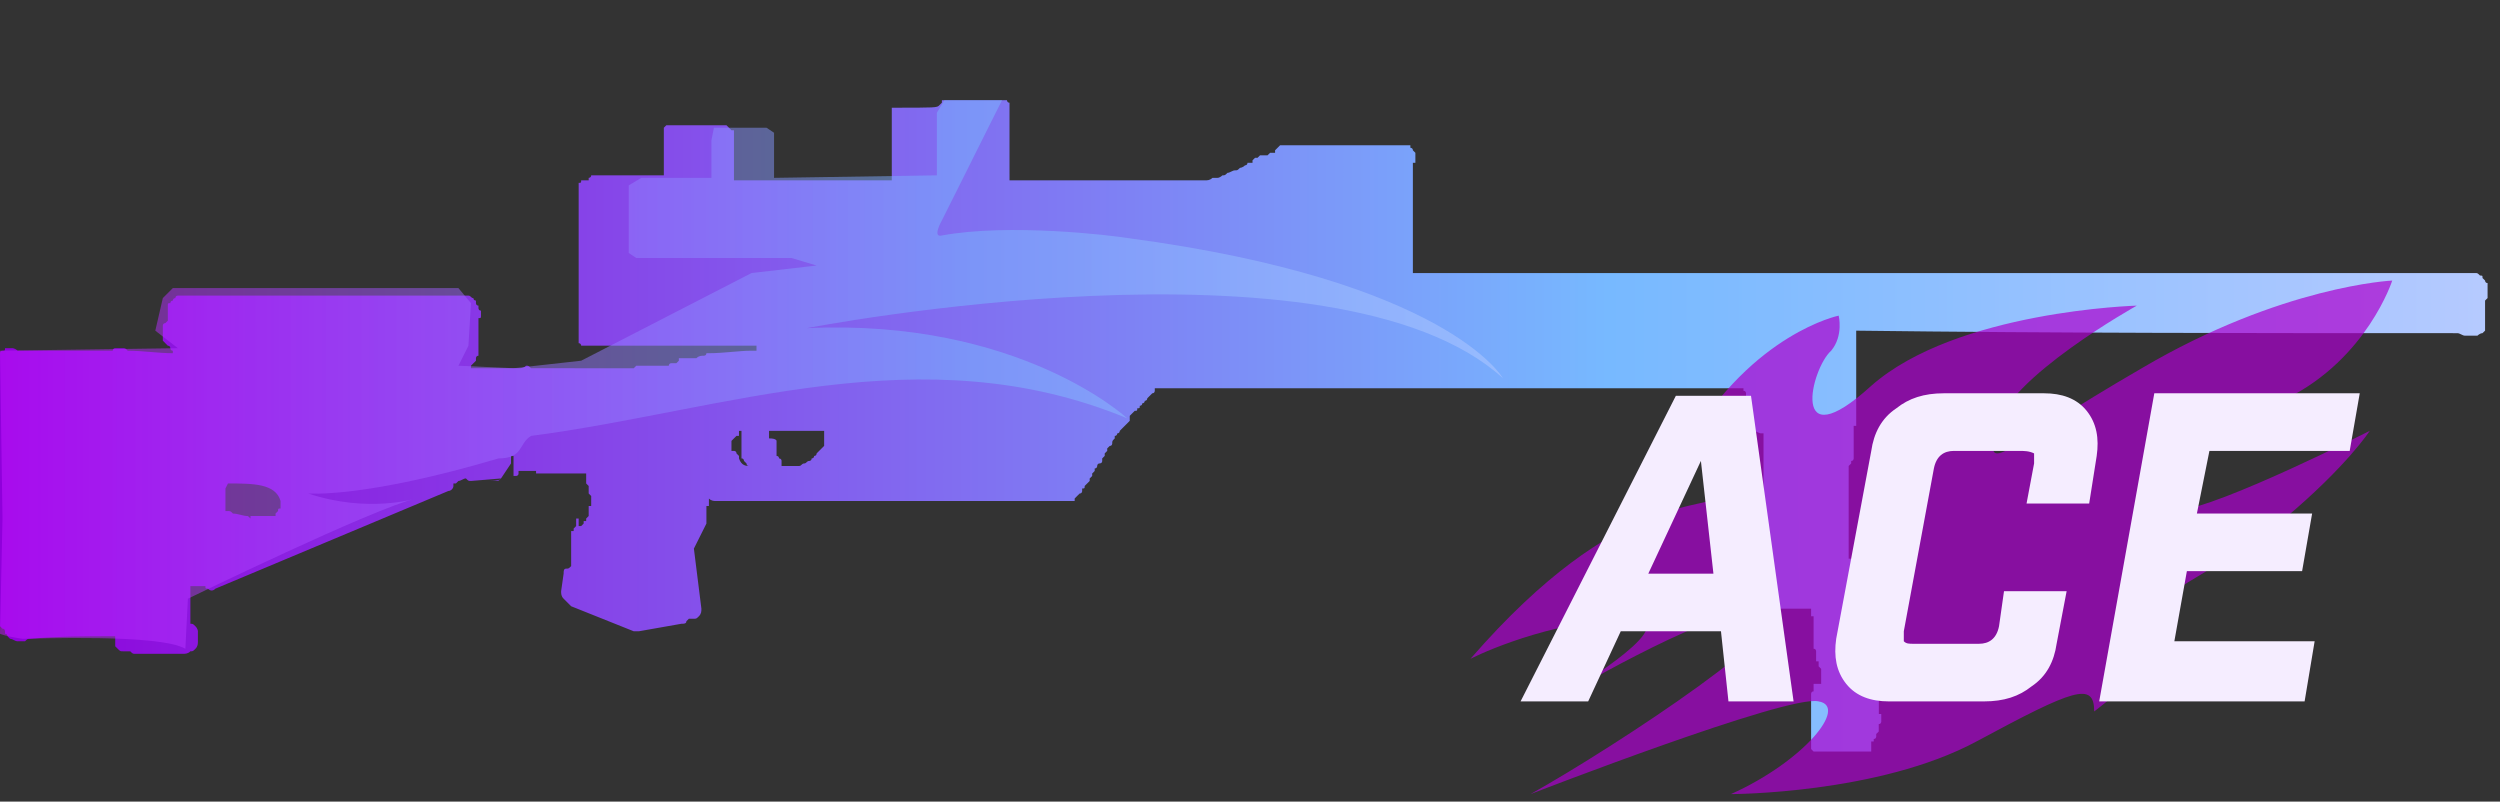 <?xml version="1.0" encoding="utf-8"?>
<!-- Generator: Adobe Illustrator 16.0.0, SVG Export Plug-In . SVG Version: 6.00 Build 0)  -->
<!DOCTYPE svg PUBLIC "-//W3C//DTD SVG 1.0//EN" "http://www.w3.org/TR/2001/REC-SVG-20010904/DTD/svg10.dtd">
<svg version="1.0" id="图层_1" xmlns="http://www.w3.org/2000/svg" xmlns:xlink="http://www.w3.org/1999/xlink" x="0px" y="0px"
	 width="99.8px" height="32px" viewBox="0 0 99.8 32" enable-background="new 0 0 99.8 32" xml:space="preserve">
<rect x="0" y="0" width="99.8" height="32" fill="#333333" stroke="none"/>
<g id="Selected_Items">
	<g>
		<g id="Selected_Items_48_">
			
				<linearGradient id="SVGID_1_" gradientUnits="userSpaceOnUse" x1="374.96" y1="-263.6" x2="474.521" y2="-263.6" gradientTransform="matrix(1 0 0 -1 -374.96 -246.6)">
				<stop  offset="0" style="stop-color:#8F00DB"/>
				<stop  offset="0.645" style="stop-color:#77B9FF"/>
				<stop  offset="1" style="stop-color:#B6CAFF"/>
			</linearGradient>
			<path fill="url(#SVGID_1_)" d="M37.5,4.2C37.5,4.2,37.5,4.1,37.5,4.2c0.1-0.1,0.1-0.1,0.1-0.1V4h0.1h0.1l0,0c0.6,0,1.3,0,1.9,0
				h0.1c0.1,0,0.2,0,0.3,0s0.1,0,0.1,0s0,0.1,0.1,0.1l0,0c0,0,0,0,0,0.1c0,0,0,0,0,0.1c0,0.1,0,0,0,0.1v0.1v0.1l0,0l0,0
				c0,0,0,0,0,0.1c0,0.1,0,0.1,0,0.1s0,0,0,0.1l0,0c0,0,0,0,0,0.1c0,0,0,0,0,0.1s0,0.1,0,0.1s0,0,0,0.1l0,0c0,0,0,0,0,0.1
				c0,0,0,0,0,0.1c0,0,0,0,0,0.1s0,0,0,0.1l0,0l0,0v0.1c0,0,0,0,0,0.1c0,0,0,0,0,0.1l0,0c0,0,0,0,0,0.1s0,0,0,0.1c0,0,0,0,0,0.1
				c0,0.1,0,0.1,0,0.1l0,0v0.1c0,0,0,0,0,0.1c0,0,0,0,0,0.1v0.1l0,0v0.1V7c0,0,0,0,0,0.1l0,0c0,0,0,0,0,0.1l0,0c2.5,0,5.1,0,7.7,0
				c0,0,0,0,0.1,0l0,0c0.1,0,0.2,0,0.3-0.1c0,0,0.1,0,0.2,0S48.8,7,48.8,7c0.1,0,0.1,0,0.2-0.1c0.1,0,0.2-0.1,0.3-0.1
				c0.1,0,0.1,0,0.2-0.1c0,0,0.1,0,0.2-0.1c0.1,0,0.1-0.1,0.1-0.1c0.1,0,0.2,0,0.2,0s0,0,0-0.1l0.1-0.1h0.1l0.1-0.1
				c0.1,0,0.1,0,0.1,0s0.1,0,0.2,0l0.101-0.1c0,0,0,0,0.1,0c0,0,0,0,0.1,0l0,0V6c0,0,0,0,0.1-0.1L51.1,5.8h0.101l0,0
				c0.6,0,1.1,0,1.6,0l0,0c0.199,0,0.4,0,0.6,0l0,0c0.1,0,0.2,0,0.301,0l0,0c0.199,0,0.399,0,0.5,0l0,0c0.6,0,1.199,0,1.899,0
				c0,0,0,0,0.101,0h0.1v0.1c0,0,0.1,0,0.1,0.1c0,0,0,0,0.1,0.1l0,0c0,0,0,0,0,0.1c0,0.1,0,0,0,0.1c0,0,0,0,0,0.1v0.1l0,0
				c0,0,0,0-0.1,0c0,0.1,0,0.1,0,0.1s0,0,0,0.1c0,0,0,0,0,0.1l0,0c0,0,0,0,0,0.1V7c0,0,0,0,0,0.1s0,0,0,0.1v0.1v0.1v0.1v0.1
				c0,0.1,0,0.1,0,0.1v0.1v0.1V8v0.1v0.1v0.1c0,0.1,0,0.1,0,0.1s0,0,0,0.1v0.1v0.1v0.1v0.1V9c0,0,0,0,0,0.1v0.1v0.1
				c0,0.1,0,0.1,0,0.1s0,0,0,0.1s0,0.1,0,0.1v0.1v0.1v0.1V10c0,0,0,0,0,0.1v0.1v0.1v0.1v0.1c0,0.1,0,0.1,0,0.1v0.1v0.1v0.1
				c12.4,0,24.801,0,37.1,0c1.801,0,3.5,0,5.301,0c0.1,0,0.1,0,0.199,0.1c0.101,0,0.101,0,0.101,0.1l0,0l0.101,0.1
				c0,0,0,0.1,0.1,0.1v0.1c0,0.1,0,0.1,0,0.1v0.1v0.1v0.1v0.1l-0.1,0.1v0.1v0.1v0.1c0,0,0,0,0,0.1v0.1v0.1v0.1c0,0,0,0,0,0.1
				c0,0,0,0,0,0.1l0,0V13v0.1v0.1L99.1,13.3c-0.101,0-0.2,0.1-0.2,0.1c-0.1,0-0.199,0-0.3,0s-0.101,0-0.2,0s-0.199-0.1-0.3-0.1
				c-8,0-16,0-24-0.1c0,0,0,0,0,0.1v0.1v0.1v0.1c0,0,0,0,0,0.1l0,0c0,0.1,0,0.1,0,0.1v0.1V14c0,0,0,0,0,0.1s0,0.1,0,0.1v0.1v0.1v0.1
				v0.1v0.1v0.1v0.1V15c0,0,0,0,0,0.1v0.1v0.3v0.1v0.1v0.1v0.1V16l0,0v0.1v0.1c0,0,0,0,0,0.1V17c0,0,0,0-0.101,0l0,0v0.1V17.2
				c0,0,0,0,0,0.1V17.4c0,0.1,0,0.1,0,0.1v0.1V17.7v0.1c0,0,0,0,0,0.101V18v0.1V18.2v0.1c0,0,0,0.101-0.1,0.101c0,0.1,0,0.1,0,0.1
				s0,0-0.1,0.1l0,0V18.7v0.1V18.9c0,0,0,0,0,0.1s0,0.2,0,0.3c0,0.101,0,0.2,0,0.3c0,0.101,0,0.2,0,0.301c0,0.1,0,0.1,0,0.199
				c0,0.101,0,0.2,0,0.301c0,0.1,0,0.199,0,0.3c0,0.1,0,0.2,0,0.3s0,0.2,0,0.2c0,0.1,0,0.2,0,0.3s0,0.2,0,0.3c0,0.101,0,0.2,0,0.3
				c0,0.101,0,0.2,0,0.2l0,0h0.1C73.9,22.4,74,22.4,74,22.4v0.1v0.1l0,0C74,22.7,74,22.7,74.1,22.7v0.1V22.9c0,0,0,0.1-0.101,0.1
				l0,0c0,0,0,0,0,0.1V23.2c0,0,0,0,0,0.1c0,0.101,0,0,0,0.101c0,0.1,0,0,0,0.1s0,0,0,0.1l0,0c0,0,0,0,0,0.101l0,0l0,0l0,0l0,0l0,0
				l0,0c0,0,0.101,0,0.101,0.1h0.101c0,0,0,0,0,0.101c0,0,0,0,0,0.1v0.1V24.2l0,0c0,0,0,0,0,0.1c0,0,0,0,0,0.101v0.1c0,0,0,0,0,0.1
				l0,0V24.7c0,0,0,0,0,0.1c0,0,0,0.101,0.1,0.101l0,0c0,0,0,0,0,0.1s0,0,0,0.1c0,0,0,0,0,0.101v0.1l0,0V25.4c0,0,0,0,0,0.1v0.1
				c0,0,0,0,0,0.101l0,0v0.1c0,0,0,0,0,0.101c0,0,0,0,0,0.1l0,0c0,0,0,0,0,0.1c0,0,0,0,0,0.101c0,0,0,0,0,0.1V26.4l0,0v0.1v0.1
				c0,0,0,0,0,0.101c0,0,0,0,0,0.1l0,0c0,0,0,0,0,0.101V27c0.1,0,0.1,0,0.1,0.1c0,0,0,0,0.1,0c0,0,0,0,0,0.101l0.101,0.1V27.4
				l0.101,0.1h0.1c0,0,0,0,0.1,0.1V27.7c0,0,0.1,0,0.1,0.1c0,0,0,0,0,0.101c0,0,0,0,0,0.1c0,0,0,0,0,0.1c0,0.101,0,0.101,0,0.101
				s0,0,0,0.1c0,0.101,0,0,0,0.101l0,0c0,0,0,0,0,0.1H75.1v0.1c0,0,0,0,0,0.101l0,0v0.1c0,0,0,0.101-0.101,0.101V29c0,0,0,0,0,0.1
				c0,0,0,0,0,0.101c0,0,0,0-0.1,0.1V29.4c0,0,0,0.1-0.1,0.1c0,0,0,0,0,0.1h-0.1c0,0,0,0,0,0.101c0,0.1,0,0.1,0,0.1s0,0,0,0.101l0,0
				c0,0,0,0,0,0.1c0,0,0,0-0.101,0H74.5c0,0,0,0-0.1,0h-0.1c-0.6,0-1.2,0-1.801,0h-0.1c0,0,0,0-0.1-0.1c0,0,0,0,0-0.101
				c0-0.1,0-0.1,0-0.1s0,0,0-0.101c0,0,0,0,0-0.1l0,0v-0.1c0,0,0,0,0-0.101c0-0.1,0,0,0-0.1V29.1c0,0,0,0,0-0.1l0,0c0,0,0,0,0-0.1
				c0-0.101,0-0.101,0-0.101v-0.1l0,0c0,0,0,0,0-0.101c0-0.1,0,0,0-0.1s0,0,0-0.1V28.3v-0.1c0,0,0,0,0-0.101c0,0,0,0,0-0.1v-0.1
				V27.8l0,0v-0.1c0,0,0-0.101,0.1-0.101c0,0,0,0,0-0.1s0,0,0-0.1V27.3l0,0c0,0,0,0,0.1,0H72.6h0.101l0,0l0,0l0,0v-0.1
				c0,0,0,0,0-0.101c0,0,0,0,0-0.1v-0.1V26.8c0,0,0,0,0-0.1c0,0,0,0-0.101-0.101v-0.1c0,0,0,0,0-0.1c0,0,0,0-0.101,0
				c0,0,0,0,0-0.101c0-0.1,0-0.1,0-0.1c0-0.101,0-0.101,0-0.101l0,0c0,0,0,0,0-0.1c0,0,0-0.1-0.1-0.1V25.8c0,0,0,0,0-0.1l0,0V25.6
				c0,0,0,0,0-0.1c0,0,0,0,0-0.1c0-0.101,0-0.101,0-0.101l0,0c0,0,0,0,0-0.1c0,0,0,0,0-0.101c0-0.1,0-0.1,0-0.1l0,0c0,0,0,0,0-0.1
				c0,0,0,0,0-0.101c0,0,0,0,0-0.1V24.6h-0.1v-0.1c0,0,0,0,0-0.1c0,0,0,0,0-0.101l0,0c-0.6,0-1.2,0-1.801,0
				c0,0-0.1,0.101-0.199,0.101s-0.2,0-0.301,0h-0.1l0,0h-0.1c-0.1,0-0.1,0-0.2-0.101c0-0.1,0-0.1-0.101-0.1V24.1c0-0.1,0-0.1,0-0.1
				v-0.1V23.8v-0.1V23.6v-0.1v-0.1V23.3c0,0,0,0,0-0.1V23.1V23c0-0.1,0-0.1,0-0.1V22.8v-0.1c0,0,0,0,0.101-0.101c0,0,0,0,0-0.1
				l0.101-0.1c0,0,0.1,0,0.1-0.101c0.199,0,0.4,0,0.6,0l0,0v-0.1c0-0.101,0-0.101,0-0.101V22v-0.1V21.8v-0.1c-0.199,0-0.4,0-0.6,0
				h-0.1C69.6,21.7,69.6,21.6,69.6,21.6l0,0c0-0.1,0-0.1-0.101-0.1V21v-0.1c0-0.101,0-0.101,0-0.101v-0.1V20.6v-0.1v-0.1
				c0,0,0,0,0.101-0.101l0,0c0,0,0-0.1-0.101-0.1V20.1c0,0,0,0,0-0.1v-0.1c0-0.101,0-0.101,0.101-0.101c0-0.1,0-0.1,0-0.1
				c0.101,0,0.101,0,0.2,0l0,0c0.1,0,0.199,0,0.3,0s0.2,0,0.3,0l0,0V19.6v-0.1c0,0,0,0,0-0.1c0-0.101,0-0.101,0-0.101
				c0-0.1,0-0.1,0-0.1V19v-0.1c0-0.101,0-0.101,0-0.101v-0.1V18.6v-0.1v-0.1V18.3v-0.1c0-0.101,0-0.101,0-0.101s0,0,0-0.1v-0.1V17.8
				v-0.1V17.6v-0.1c0,0,0,0,0-0.1c0,0,0,0,0-0.101h-0.1c-0.1,0-0.2-0.1-0.301-0.1c0,0,0-0.101-0.1-0.101l0,0l0,0L69.8,17l-0.1-0.1
				V16.8v-0.1l0,0V16.6v-0.1v-0.1c0,0,0,0,0-0.1v-0.1c0,0,0,0,0-0.1V16c0,0,0,0,0-0.1v-0.2c0,0,0-0.1-0.101-0.1c0,0,0,0,0-0.1l0,0
				c-7.8,0-15.601,0-23.4,0c-0.1,0-0.1,0-0.1,0l0,0v0.1c0,0,0,0.1-0.1,0.1l-0.1,0.1l-0.1,0.1c0,0,0,0.1-0.1,0.1c0,0,0,0.1-0.1,0.1
				c0,0.1-0.1,0.1-0.1,0.1c0,0.1,0,0.1-0.1,0.1c0,0.1,0,0.1-0.1,0.1l-0.1,0.1l-0.1,0.1V16.7v0.1c0,0,0,0-0.1,0.101L44.9,17l-0.1,0.1
				c0,0,0,0-0.1,0.101c0,0.1-0.1,0.1-0.1,0.1s0,0.101-0.1,0.101v0.1c-0.1,0.1-0.1,0.1-0.1,0.2c0,0,0,0.1-0.1,0.1L44.2,17.9V18
				l-0.1,0.1V18.2c0,0,0,0-0.1,0.1V18.4c0,0.1-0.1,0.1-0.1,0.1c-0.1,0-0.1,0.1-0.1,0.1s0,0.101-0.1,0.101v0.1c0,0,0,0-0.1,0.101V19
				l-0.1,0.1V19.2l-0.1,0.1L43.3,19.4c0,0.1,0,0.1-0.1,0.1v0.1c0,0,0,0.101-0.1,0.101L43,19.8c0,0,0,0-0.1,0.101c0,0,0,0,0,0.1
				c-0.5,0-1.1,0-1.6,0l0,0c-4.3,0-8.5,0-12.7,0c-0.1,0-0.2,0-0.3-0.1V20l0,0v0.1l0,0V20.2l0,0l0,0h-0.1l0,0l0,0v0.1l0,0l0,0l0,0
				V20.4l0,0l0,0l0,0l0,0V20.6l0,0l0,0l0,0l0,0l0,0l0,0l0,0l0,0l0,0l0,0V20.7l0,0l0,0v0.1l0,0l0,0V20.9l-0.5,1L28,24.3
				c0,0.101,0,0.2-0.1,0.3C27.8,24.7,27.8,24.7,27.7,24.7c-0.1,0-0.1,0-0.2,0c0,0,0,0-0.1,0.1c0,0.101-0.1,0.101-0.2,0.101l-1.7,0.3
				c-0.1,0-0.1,0-0.2,0l-2.5-1C22.7,24.1,22.7,24.1,22.6,24c0,0,0,0-0.1-0.1c-0.1-0.101-0.1-0.2-0.1-0.301l0.1-0.699
				c0-0.101,0-0.2,0.1-0.2s0.1,0,0.2-0.101v-0.8l0,0v-0.5l0,0l0,0l0,0v-0.1c0,0,0,0,0.1,0l0,0l0,0V21.1L23,21v-0.1l0,0l0,0l0,0l0,0
				l0,0V20.8l0,0v-0.1c0,0,0,0,0.1,0l0,0l0,0l0,0l0,0l0,0l0,0l0,0l0,0V21l0,0l0,0l0,0l0,0l0,0l0,0l0,0l0,0h0.1l0.1-0.1l0,0l0,0V20.8
				h0.1l0,0l0,0l0,0l0,0v-0.1l0,0l0.1-0.101v-0.1l0,0l0,0l0,0l0,0l0,0l0,0l0,0l0,0l0,0v-0.1l0,0l0,0l0,0l0,0V20.3l0,0v-0.1l0,0l0,0
				c0,0,0,0,0.1,0l0,0l0,0l0,0l0,0l0,0V20.1l0,0l0,0v-0.3l-0.1-0.1V19.6l0,0v-0.1l0,0l0,0l0,0v-0.1L23.4,19.3V18.9l0,0h-0.1
				c-0.5,0-0.9,0-1.4,0l0,0l0,0c-0.1,0-0.2,0-0.3,0s-0.1,0-0.2,0v-0.2l0,0v-0.3l0,0v0.1v0.1l0,0V18.7v0.1l0,0c-0.2,0-0.4,0-0.6,0
				l0,0l0,0l0,0l0,0l0,0l0,0l0,0c0,0,0,0-0.1,0l0,0l0,0l0,0V18.9l0,0l0,0l0,0c0,0.1-0.1,0.1-0.1,0.1l0,0l0,0c0,0,0,0-0.1,0v-1v0.1
				V18.2l0,0h-0.1l0,0c0,0.1,0,0.2,0,0.3L20,19.1C19.9,19.2,19.9,19.2,19.8,19.2c-0.1,0-0.2,0-0.3,0C20,19.2,20,19.1,20,19.1
				L18.8,19.2c-0.1,0-0.1,0-0.2-0.101c-0.1,0-0.2,0.101-0.3,0.101l-0.1,0.1h-0.1V19.4c0,0.1-0.1,0.199-0.2,0.199l-9.3,3.9
				c-0.1,0.1-0.2,0.1-0.3,0c-0.1,0-0.1,0-0.1-0.1c-0.1,0-0.2,0-0.3,0s-0.2,0-0.3,0c0,0.1,0,0.1,0,0.1v0.1V23.7v0.1V23.9V24v0.1V24.2
				c0,0.1,0,0.1,0,0.2v0.1v0.1c0,0,0,0.101,0,0.2V24.9l0,0c0.1,0,0.1,0,0.2,0.1c0.1,0.1,0.1,0.2,0.1,0.2V25.6
				c0,0.101,0,0.2-0.1,0.301C7.7,26,7.7,26,7.6,26l0,0c-0.1,0.1-0.2,0.1-0.3,0.1H5.4c-0.1,0-0.1,0-0.2-0.1c0,0,0,0-0.1,0H5
				c-0.1,0-0.1,0-0.1,0c-0.1,0-0.1,0-0.2-0.1L4.6,25.8c0,0,0,0,0-0.1V25.6c0-0.1,0-0.1,0-0.1s0,0,0-0.1c-1.1,0-2.3,0-3.4,0.1
				c-0.1,0-0.1,0-0.2,0.1c-0.1,0-0.2,0-0.3,0c-0.1,0-0.2-0.1-0.3-0.1l-0.1-0.1c0,0,0-0.101-0.1-0.101v-0.1c0,0,0-0.101-0.1-0.101
				c0,0,0,0-0.1-0.1v-0.1V24.8c0,0,0,0,0-0.1V24.6v-0.1v-0.1V24.3v-0.1c0,0,0,0,0-0.101C0,24,0,24,0,24v-0.1V23.8c0,0,0,0,0-0.1
				V23.6v-0.1v-0.1V23.3v-0.1c0,0,0,0,0-0.101V23v-0.1V23v-0.1V22.8c0-0.1,0-0.1,0-0.1V22.6v-0.1v-0.1V22.3v-0.1V22.1V22v-0.1V21.8
				c0-0.1,0-0.1,0-0.1V21.6v-0.1c0,0,0,0,0-0.1C0,21.3,0,21.3,0,21.3c0-0.1,0-0.1,0-0.1V21.1c0,0,0,0,0-0.1v-0.1V20.8v-0.1V20.6
				v-0.1v-0.1V20.3c0-0.1,0-0.1,0-0.1C0,20,0,20,0,20s0,0,0-0.1V19.8c0-0.1,0-0.1,0-0.1V19.6v-0.1v-0.1c0,0,0,0,0-0.101
				c0-0.1,0-0.1,0-0.1C0,19.1,0,19.1,0,19.1V19v-0.1C0,18.8,0,18.8,0,18.8v-0.1V18.6v-0.1v-0.1V18.3v-0.1C0,18,0,18,0,18s0,0,0-0.1
				V17.8v-0.1V17.6v-0.1v-0.1c0,0,0,0,0-0.101v-0.1V17.1V17v-0.1C0,16.8,0,16.8,0,16.8v-0.1V16.6v-0.1v-0.1v-0.1v-0.1
				C0,16.1,0,16,0,16v-0.1v-0.1v-0.1v-0.1v-0.1v-0.1v-0.1v-0.1v-0.1C0,15,0,15,0,15v-0.1c0-0.1,0-0.1,0-0.1v-0.1v-0.1v-0.1v-0.1
				v-0.1v-0.1v-0.1c0,0,0-0.1,0.1-0.1s0.1,0,0.1-0.1c0.1,0,0.2,0,0.3,0l0,0c0,0,0.1,0,0.2,0.1h0.1h0.1l0,0c1.2,0,2.3,0,3.5,0h0.1
				c0,0,0-0.1,0.1-0.1s0.2,0,0.3,0l0,0c0.1,0,0.1,0,0.2,0.1c0.6,0,1.2,0.1,1.8,0.1c0,0,0,0,0-0.1l0,0c0,0-0.1,0-0.1-0.1
				c0,0,0-0.1-0.1-0.1l-0.1-0.1l-0.1-0.1v-0.1v-0.1v-0.1v-0.1v-0.1c0-0.1,0-0.1,0-0.1s0-0.1,0.1-0.1l0.1-0.1v-0.1v-0.1v-0.1v-0.1
				v-0.1c0,0,0,0,0-0.1c0-0.1,0-0.1,0.1-0.1c0,0,0-0.1,0.1-0.1l0,0c0,0,0-0.1,0.1-0.1c0,0,0-0.1,0.1-0.1h0.1h0.1l0,0
				c3.8,0,7.6,0,11.4,0c0.1,0,0.1,0.1,0.2,0.1C18.9,12,19,12,19,12v0.1c0,0,0,0.1,0.1,0.1l0,0c0,0,0,0,0,0.1c0,0,0,0.1,0.1,0.1v0.1
				v0.1c0,0.1,0,0.1-0.1,0.1c0,0,0,0,0,0.1v0.1l0,0V13c0,0.1,0,0.1,0,0.1v0.1c0,0,0,0,0,0.1c0,0,0,0,0,0.1v0.1c0,0.1,0,0.1,0,0.1
				s0,0,0,0.1v0.1v0.1l0,0V14c0,0.1,0,0.1,0,0.1v0.1l0,0l0,0c-0.1,0-0.1,0.1-0.1,0.1c0,0.1,0,0.1,0,0.1l-0.1,0.1l-0.1,0.1l0,0v0.1
				l0,0l0,0c0.6,0,1.2,0,1.8,0l0,0c0,0,0,0,0.1,0l0,0c0.1,0,0.2,0,0.3-0.1c0.1,0,0.1,0,0.2,0.1c0.1,0,0.2,0,0.3,0c0.2,0,0.4,0,0.5,0
				s0.2,0,0.3,0c0,0,0,0,0.1,0h0.1l0,0c0,0,0.1,0,0.2,0l0,0h0.1l0,0h0.1l0,0H23l0,0h0.1c0,0,0,0,0.1,0l0,0l0,0c0,0,0,0,0.1,0l0,0
				l0,0l0,0h0.1l0,0h0.1h0.1l0,0l0,0l0,0l0,0h0.1c0,0,0,0,0.1,0l0,0l0,0l0,0l0,0h0.1l0,0H24l0,0l0,0h0.1l0,0l0,0c0.1,0,0.1,0,0.2,0
				l0,0h0.1h0.1l0,0l0,0l0,0c0,0,0,0,0.1,0s0.1,0,0.1,0h0.1l0,0l0,0l0,0c0.1,0,0.1,0,0.1,0s0,0,0.1,0l0,0h0.1l0,0c0,0,0,0,0.1,0l0,0
				c0.1,0,0.1,0,0.1,0l0,0l0.1-0.1h0.1c0,0,0,0,0.1,0l0,0l0,0l0,0l0,0c0,0,0,0,0.1,0c0.1,0,0.1,0,0.1,0h0.1l0,0l0,0
				c0.1,0,0.1,0,0.1,0s0,0,0.1,0l0,0l0,0l0,0l0,0l0,0c0,0,0,0,0.1,0l0,0l0,0l0,0c0,0,0,0,0.1,0l0,0l0,0l0,0l0,0l0,0l0,0l0,0
				c0,0,0,0,0.1,0l0,0l0,0l0,0c0,0,0,0,0.1,0c0,0,0,0,0.1,0l0,0c0,0,0,0,0.1,0l0,0c0,0,0-0.1,0.1-0.1c0,0,0,0,0.1,0H27l0.1-0.1
				c0,0,0,0,0-0.1c0,0,0,0,0.1,0h0.1l0,0l0,0c0,0,0,0,0.1,0l0,0l0,0l0,0l0,0c0,0,0,0,0.1,0h0.1l0,0h0.1h0.1c0.1-0.1,0.2-0.1,0.3-0.1
				c0,0,0.1,0,0.1-0.1c0.1,0,0.1,0,0.1,0c0.6,0,1.2-0.1,1.7-0.1c0.1,0,0.1,0,0.2,0c0,0,0,0,0-0.1s0-0.1,0-0.1c-1.6,0-3.1,0-4.7,0
				l0,0h-0.1c0,0,0,0-0.1,0c-0.2,0-0.4,0-0.6,0c-0.4,0-0.8,0-1.2,0l0,0h-0.1l0,0c0,0-0.1,0-0.2,0c0,0,0-0.1-0.1-0.1l0,0v-0.1
				c0,0,0,0,0-0.1v-0.1c0,0,0,0,0-0.1l0,0c0,0,0,0,0-0.1v-0.1V13l0,0v-0.1c0,0,0,0,0-0.1c0,0,0,0,0-0.1v-0.1l0,0v-0.1c0,0,0,0,0-0.1
				c0,0,0,0,0-0.1c0-0.1,0,0,0-0.1l0,0v-0.1c0,0,0,0,0-0.1v-0.1l0,0v-0.1v-0.1c0,0,0,0,0-0.1c0,0,0,0,0-0.1V7.8l0,0
				c0-0.1,0-0.1,0-0.1V7.6V7.4V7.3c0.1,0,0.1,0,0.1-0.1c0,0,0.1,0,0.2,0l0,0c0,0,0,0,0.1,0l0,0l0,0c0,0,0,0,0-0.1c0,0,0.1,0,0.1-0.1
				l0,0h0.1l0,0c0.9,0,1.8,0,2.8,0l0,0V6.9l0,0c0,0,0,0,0-0.1c0,0,0,0,0-0.1V6.6l0,0c0,0,0,0,0-0.1c0,0,0,0,0-0.1V6.3V6.2l0,0V6.1
				c0,0,0,0,0-0.1V5.9c0,0,0,0,0-0.1l0,0V5.7c0,0,0,0,0-0.1V5.5l0,0c0,0,0,0,0-0.1s0-0.1,0-0.1s0,0,0-0.1V5.1l0,0c0,0,0,0,0.1-0.1
				l0,0c0,0,0,0,0.1,0c0,0,0,0,0.1,0l0,0c0.7,0,1.4,0,2.1,0c0,0,0,0,0.1,0l0,0l0,0l0.1,0.1c0,0,0,0,0.1,0.1c0,0,0,0,0.1,0
				c0,0,0,0,0,0.1c0,0,0,0,0,0.1v0.1v0.1l0,0c0,0,0,0,0,0.1c0,0,0,0,0,0.1v0.1c0,0,0,0,0,0.1l0,0c0,0.1,0,0.1,0,0.1s0,0,0,0.1v0.1
				l0,0v0.1v0.1c0,0,0,0,0,0.1v0.1l0,0c0,0,0,0,0,0.1c0,0.1,0,0.1,0,0.1s0,0,0,0.1s0,0.1,0,0.1l0,0c0,0,0,0,0,0.1c2.1,0,4.3,0,6.3,0
				l0,0V7.1l0,0c0,0,0,0,0-0.1c0,0,0,0,0-0.1V6.8l0,0c0,0,0,0,0-0.1c0,0,0,0,0-0.1V6.5V6.4l0,0V6.3c0,0,0,0,0-0.1V6.1c0,0,0,0,0-0.1
				l0,0V5.9c0,0,0,0,0-0.1V5.7l0,0c0,0,0,0,0-0.1s0-0.1,0-0.1s0,0,0-0.1V5.3l0,0c0,0,0,0,0-0.1c0-0.1,0-0.1,0-0.1s0,0,0-0.1V4.9l0,0
				c0,0,0,0,0-0.1c0-0.1,0,0,0-0.1c0-0.1,0,0,0-0.1V4.5c0,0,0,0,0-0.1c0,0,0,0,0-0.1C37.4,4.3,37.4,4.3,37.5,4.2L37.5,4.2z
				 M71.6,18.1C71.6,18.1,71.6,18,71.6,18.1c0-0.1,0-0.1,0-0.199C71.6,18,71.6,18,71.6,18.1C71.6,18,71.6,18.1,71.6,18.1L71.6,18.1z
				 M31,17.6V17.7v0.1V17.9c0,0,0,0,0,0.1s0,0.1,0,0.1s0,0,0,0.101l0,0c0.1,0,0.1,0.1,0.1,0.1s0.1,0,0.1,0.101v0.1v0.1
				c0.1,0,0.2,0,0.3,0s0.1,0,0.2,0l0,0c0,0,0.1,0,0.2,0s0.1-0.1,0.2-0.1s0.1-0.1,0.2-0.1c0,0,0.1,0,0.1-0.101c0,0,0.1,0,0.1-0.1l0,0
				c0.1,0,0.1-0.101,0.1-0.101l0.1-0.1l0.1-0.1l0.1-0.101c0-0.1,0-0.1,0-0.1V17.6v-0.1v-0.1V17.3v-0.1c-0.7,0-1.5,0-2.2,0l0,0v0.1
				c0,0,0,0,0,0.101v0.1C31,17.5,31,17.6,31,17.6z M29.9,18.6c-0.1,0-0.1-0.1-0.1-0.1l-0.1-0.1c0,0,0-0.101-0.1-0.101v-0.1V18.1V18
				c0,0,0,0,0-0.1V17.8c0,0,0-0.1,0-0.2v-0.1v-0.1V17.3c0,0,0,0,0-0.1h-0.1c0,0,0,0,0,0.1V17.4l0,0h-0.1l0,0l-0.1,0.1l-0.1,0.1V17.7
				v0.1V17.9V18h0.1c0,0,0.1,0,0.1,0.1l0.1,0.101c0,0.1,0,0.1,0,0.1l0,0C29.6,18.6,29.8,18.6,29.9,18.6L29.9,18.6z M23.9,16.9
				c0.1,0,0.2,0,0.3,0h0.1l0,0c-0.1,0-0.1,0-0.2,0C24.1,16.9,24,16.9,23.9,16.9L23.9,16.9z M25,17.4L25,17.4h-0.1l0,0H25z M9.1,19.3
				C9.1,19.4,9.1,19.4,9.1,19.3C9.1,19.4,9.1,19.4,9.1,19.3L9,19.5c0,0,0,0,0,0.1V19.7v0.1V19.9c0,0,0,0,0,0.1s0,0,0,0.1V20
				c0,0,0,0,0,0.1c0,0,0,0,0,0.101l0,0c0,0,0,0,0,0.1l0,0c0,0,0,0,0,0.101l0,0h0.1c0.1,0,0.1,0,0.2,0.1c0.2,0,0.4,0.1,0.6,0.1
				L10,20.7V20.6l0,0h0.1l0,0l0,0h0.1l0,0l0,0l0,0h0.1l0,0l0,0l0,0c0,0,0,0,0.1,0l0,0l0,0l0,0l0,0l0,0l0,0l0,0l0,0h0.1h0.1
				c0,0,0,0,0.1,0h0.1l0,0c0,0,0,0,0.1,0l0,0H11c0,0,0,0,0-0.1l0.1-0.1c0-0.101,0-0.101,0.1-0.101v-0.1V20.1c0,0,0,0,0-0.1l0,0
				C11,19.3,10.1,19.3,9.1,19.3L9.1,19.3C9.2,19.3,9.2,19.3,9.1,19.3z M5.4,25.6H5.3H5.4L5.4,25.6z M22.9,24.6L22.9,24.6L22.9,24.6
				L22.9,24.6z"/>
		</g>
	</g>
</g>
<g id="guides">
</g>
<linearGradient id="SVGID_2_" gradientUnits="userSpaceOnUse" x1="-50.07" y1="-232.553" x2="-41.077" y2="-232.553" gradientTransform="matrix(6.652 0 0 6.652 333.079 1561.942)">
	<stop  offset="0" style="stop-color:#C216FF"/>
	<stop  offset="0.645" style="stop-color:#77B9FF"/>
	<stop  offset="1" style="stop-color:#B6CAFF"/>
</linearGradient>
<path fill="url(#SVGID_2_)" fill-opacity="0.5" d="M0.1,20.7L0,25.3c0,0,0.2,0.101,0.9,0.2c0.5,0,5.5-0.2,6.5,0.4l0.1-2
	c0,0,7.4-3.601,9.1-4c0,0-1.9,0.6-4.3-0.2c0,0,2.2,0.2,7.6-1.4c1,0,0.8-0.6,1.3-0.899c7.7-1,15.6-4.101,23.8-0.7c0,0-4.3-4-12.8-3.6
	c0,0,21.1-4.1,27.799,2c0,0-2.199-3.9-15-5.6c-0.6-0.1-4.7-0.6-7.4-0.1c-0.4,0.1,0-0.6,0-0.6L40,4h-2.3l-0.3,0.5V7l-6.5,0.1V5.3
	l-0.3-0.2h-2.1l-0.1,0.5v1.5h-2.8l-0.5,0.3v2.7l0.3,0.2h6.2l1,0.3L30,10.9l-6.8,3.5l-2.7,0.3l-2.2-0.1l0.4-0.8l0.1-1.7l-0.5-0.6H6.9
	l-0.4,0.4l-0.3,1.3l0.9,0.7L0,14L0.1,20.7z"/>
<path opacity="0.7" fill="#AC00CF" enable-background="new    " d="M73.4,12.6c0,0-3.4,0.7-6,5.1c0,0,2.301,1.2,1.5,2
	c-0.8,0.8-4.199-0.3-10.199,6.6c0,0,2.5-1.3,5.799-1.6C67.8,24.4,63.6,27,62.701,27.6c0,0,6.1-3.6,7.899-3.3s-6.101,5.5-9.5,7.4
	c0,0,10.3-4,11.5-3.7c1.2,0.2-0.601,2.4-3.5,3.7c0,0,5.899,0,9.8-2.101c3.9-2.1,4.7-2.399,4.7-1.199c0,0,3.399-2.5,2.5-3.5
	c-1-0.9,2.601-2.101,5.101-4.2c2.5-2.101,3.399-3.5,3.399-3.5s-5.899,3-7.7,3.2c-1.8,0.199,1.2-2.9,4.4-4.5
	c3.199-1.6,4.199-4.7,4.199-4.7s-4.399,0.2-10,3.5C79.8,18,79.201,19.1,79.701,17.1c0.399-2,5.6-4.899,5.6-4.899s-7.2,0.2-10.6,3.2
	c-3.301,3-2.4-0.7-1.601-1.4C73.6,13.4,73.4,12.6,73.4,12.6z"/>
<g>
	<path fill="#F5EDFF" d="M64.701,25.2L63.4,28h-2.699L66.9,15.8h3L71.6,28H69l-0.299-2.8H64.701z M67.9,18.4l-2.1,4.5h2.6L67.9,18.4
		z"/>
	<path fill="#F5EDFF" d="M75.4,28c-0.699,0-1.3-0.2-1.699-0.7c-0.4-0.5-0.5-1.1-0.4-1.8l1.4-7.5c0.1-0.7,0.399-1.3,1-1.7
		c0.5-0.4,1.1-0.6,1.899-0.6h4c0.7,0,1.3,0.2,1.7,0.7c0.4,0.5,0.5,1.1,0.4,1.8L83.4,20.1h-2.5l0.301-1.6c0-0.2,0-0.3,0-0.4
		C81,18,80.8,18,80.6,18H78c-0.399,0-0.699,0.2-0.799,0.7L76,25.2c0,0.2,0,0.3,0,0.399C76.1,25.7,76.201,25.7,76.4,25.7H79
		c0.4,0,0.701-0.2,0.801-0.7L80,23.6h2.5L82.1,25.7c-0.101,0.7-0.399,1.3-1,1.7C80.6,27.8,80,28,79.201,28H75.4z"/>
	<path fill="#F5EDFF" d="M94.201,15.7L93.8,18h-5.6l-0.5,2.5h4.6l-0.4,2.3h-4.6l-0.5,2.8h5.6L92,28H83.8L86,15.7H94.201z"/>
</g>
</svg>
